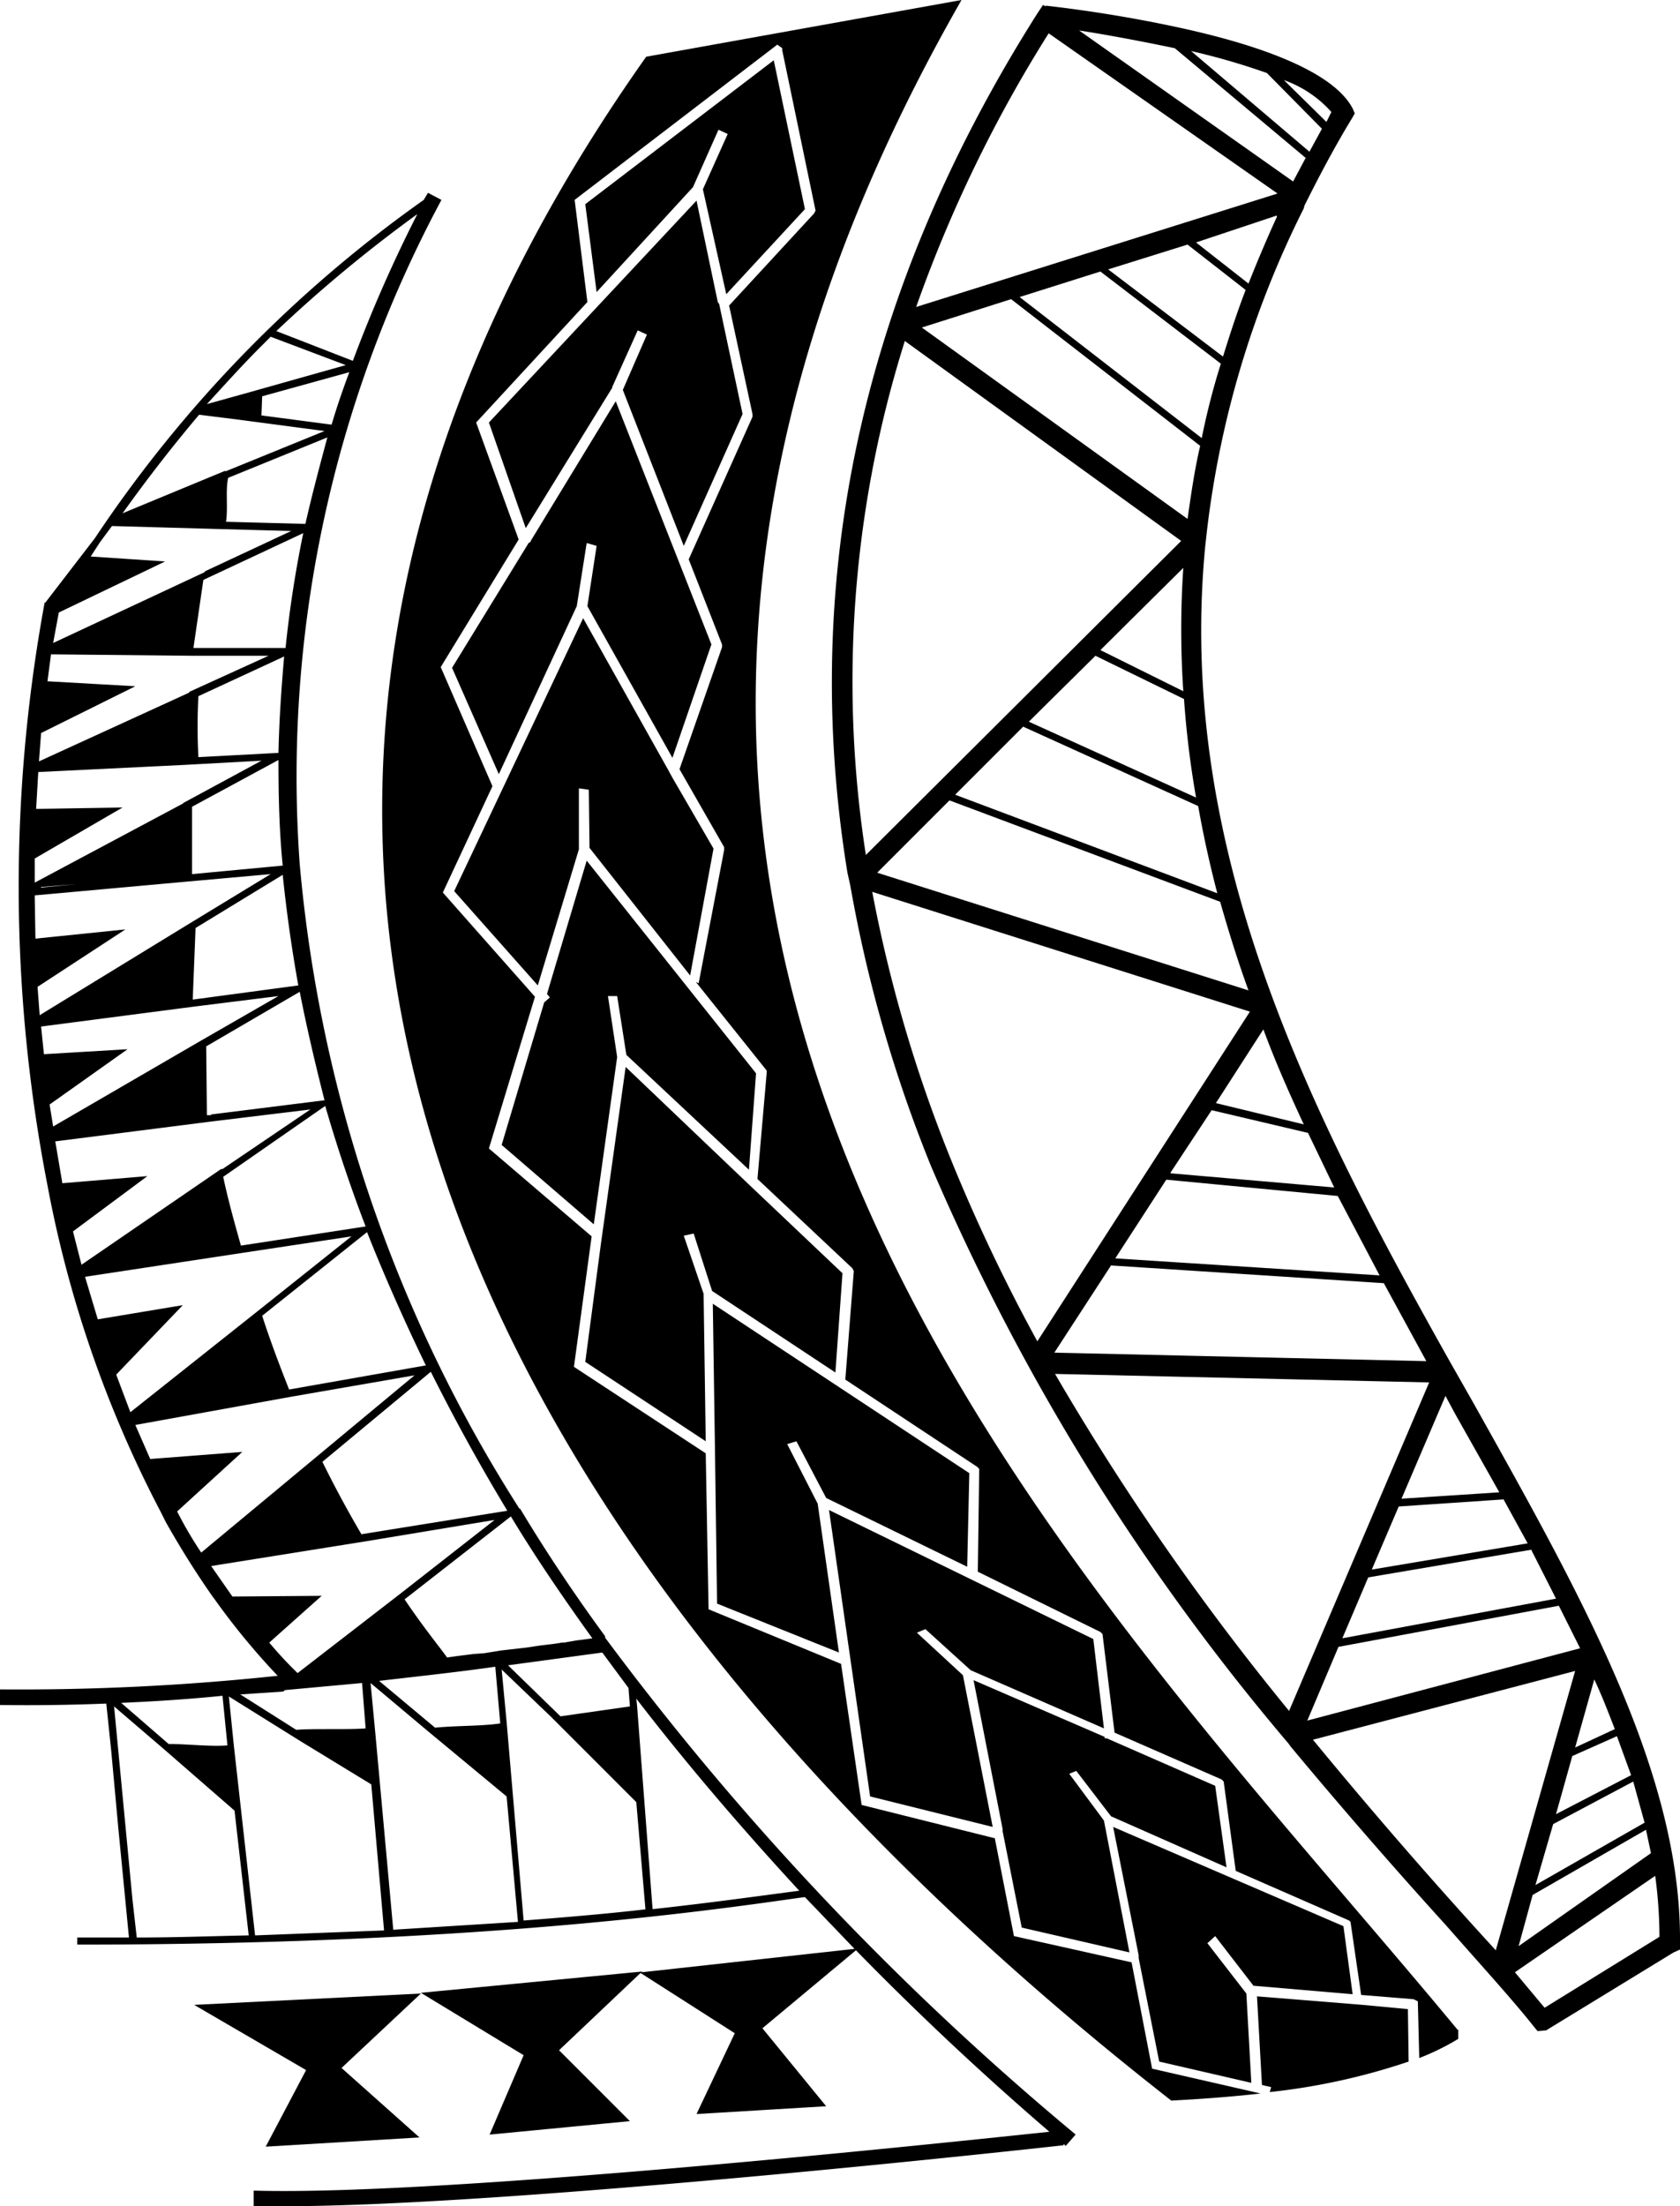 <svg data-name="Camada 1" xmlns="http://www.w3.org/2000/svg" viewBox="0 0 237.1 311.2"><path d="M208 198c15 26.8 29.3 52 29.1 76v1l-.9.4-18 11-1.2.1-.5-.6c-3-3.8-7.4-8.6-12.4-14.3a778 778 0 0 1-22-25.3l-.2-.3a321 321 0 0 1-50.5-81.5 194.6 194.6 0 0 1-11.4-39.6l-.4-1.8c-6.8-41.8 2.2-82.4 26.8-121.2l.8-1.2.4.2V.8A191.8 191.8 0 0 1 166.9 4c13.6 3 21.7 6.9 24 11.3l.3.7-.4.7c-2.5 4.1-4.7 8.3-6.7 12.3l-.1.4a136.6 136.6 0 0 0-13.7 45.8l-.2 1.8c-4.2 43.5 15.4 81 34.6 115.2l.8 1.4 2.5 4.4zm10 85.2l16.2-10a65 65 0 0 0-.6-8.6l-19.8 13.6 4.1 4.9zm-3.8-8.6l18.8-13.2-.7-3.3-16 9.2-2 7.3h-.1zm2.5-8.7l15.4-8.8-1.6-5.8-11.3 6-2.5 8.6zm2.9-10l10.6-5.5-2-5.5-6.3 2.8-2.3 8.2zm2.7-9.4l5.6-2.6c-.9-2.3-1.8-4.7-2.9-7zm-37.8-3.8l38.5-10.2-3-6-31.1 5.8-4.4 10.4zm26.6 32.4l11.2-39.4-37 9.7q12.5 15.2 25.8 29.7zm-21.7-44l30.2-5.6-3.5-6.9-23 3.9-3.7 8.7v-.1zm4.2-9.7l22-3.7-3.4-6.2-14.8 1-3.8 8.9zm4.2-10l13.8-.9-6.2-11-1.4-2.6-6.2 14.5zm-15.9 30l19.8-46.4-52.8-1.2a363.2 363.2 0 0 0 33 47.5v.1zm-33.1-50.6l52.5 1.2-6-11-38.5-2.5zm8.6-13.3l37.3 2.4-5.9-11.2-24.2-2.3-7.2 11.1zm7.8-12l23.1 2-3.7-7.7-13.6-3.2-5.8 8.8v.1zm22-148.3l.7-1.4a16.2 16.2 0 0 0-6.7-4.5zm-.6 1l-7.8-7.9a96.8 96.8 0 0 0-10.7-3.1l16.7 14.2 1.8-3.3v.1zm-2.3 4.1L165.8 6.8c-4.8-1-9.6-1.9-13.5-2.5l30.2 21.3 1.7-3.2zm-12.7 133.3l12.4 3c-2-4.3-4-8.8-5.7-13.4l-6.7 10.4zM129.3 43.3l51-16L148 4.7a192.7 192.7 0 0 0-18.7 38.6zm50.9-12.9l-11.4 3.8 7.4 5.8q1.9-4.8 4-9.4v-.2zm-33.8 158.8l30-46.5-53.3-16.9a199 199 0 0 0 11 37.5 246.3 246.3 0 0 0 12.3 25.9zm-22.6-66.1l52.4 16.6c-1.5-4.1-2.8-8.3-4-12.5L134 112.9l-10.2 10.2zm52-82.2l-8.2-6.4-11.2 3.5 16.2 12.3c1-3.2 2-6.3 3.2-9.4zm-3.5 10.4l-17-13-11.4 3.6 25.7 19.9a101.2 101.2 0 0 1 2.7-10.5zm-37.5 60.8l37 13.9q-1.6-6.1-2.7-12.3l-24.7-11.2-9.6 9.6zm34.6-49.2l-26.7-20.7-12.6 4 37.5 27c.5-3.5 1-7 1.8-10.4v.1zm-24.2 38.9l23.6 10.7a135.1 135.1 0 0 1-1.7-13.9l-12.5-6.1-9.4 9.3zM167 80.1l-11.7 11.6 11.7 5.8a130 130 0 0 1 0-17.4zm-44.8 40.5l44.5-44.3-39-28.2a159.7 159.7 0 0 0-5.5 72.5z"/><path d="M205.8 286.3v1.3a35 35 0 0 1-5.5 2.7l-.2-8-.6-.3-7.4-.6-1.5-10.3-.2-.2-16-7-1.7-12.6-.3-.3-15.1-6.6-1.7-13.9-.3-.3-17.3-8.5.2-14.5-.3-.3-18.6-12.3 1.2-15.3-.2-.4-13.4-12.6 1.3-14.9v-.4l-10-12.5.4.2 3.6-18.8v-.4l-6.3-11 6-17.2v-.4l-4.7-12 9-20.1v-.4l-3.3-15.3 12-13 .2-.4-4.7-22.6v-.3l-.7-.5-28.6 21.9 1.8 14.4-15.7 17 6 16.5-11 18 7.3 16.8-7 15 13 14.7L69 162l14.5 12.4-2.5 18.4L99.6 205l.4 22 18.7 7.7 2.9 19.9 18.8 4.7 2.7 13.8 16.6 3.7 2.9 15 15.3 3.5c-4.4.5-8.7.8-12.6 1C101.3 246.3-2 139.8 91.2 8l44.5-8c-76.7 134 16.8 222 70 286.3h.1z"/><path d="M198.7 283.4l.1 7.4a91.7 91.7 0 0 1-19.6 4.3l.2-.7-1.3-.3-.7-12.5 13.7 1.1 1.2.1 6.4.6z"/><path d="M189.6 271.7l1.3 9.6-14-1.2-5.4-7-1.1 1 5.5 7.1.7 12.6-13-3-2.9-14.6v-.4l-3.6-18.1z"/><path d="M171.5 251.9l1.6 11.5-16.3-7.2-4.9-6.4-1 .4 4.9 6.6 3.6 18.6-15.2-3.5-2.7-13.6v-.3l-4.1-21 18.5 8v.2h.3z"/><path d="M154.3 231.2l1.5 12.6-18.8-8.2-6.4-5.8-1.2.5 6.5 6 4.2 21.4-17.3-4.3L117 213z"/><path d="M151.8 301.1l-1.4 1.6-.3-.3v.2c-.8.1-77.4 8.6-110 8.6h-4.3V309c27 .8 99.9-7 112.3-8.3q-14.2-12.2-27.3-25.6l-13.2 11 9 11-18.3 1.1 5.4-11.4-13.3-8.5-11.5 10.9 10 10-19.8 1.9 4.8-11.2-14.5-8.8 31.2-3v.1l30-3.3-7-7.3-.8.1c-14 2-46.7 6.6-101.9 6.6v-1h7.3l-1.5-15.4-1-10.9-.7-6.7q-7.5.3-15 .2v-2.2a344 344 0 0 0 39-1.9h.2l-1.3-1.4a100.6 100.6 0 0 1-7.6-9.4l-.3-.4q-3.5-5-6.6-10.5l-.7-1.4a164 164 0 0 1-16-46.1A220.7 220.7 0 0 1 6.3 85h.1l7-9.1a182 182 0 0 1 46.4-47.7l.6-1 1.9 1a172 172 0 0 0-20 93.7 202 202 0 0 0 31 90.9h.1q5.4 9 12 18v.2a405 405 0 0 0 66.3 70zm-39-34.4c-8.3-9-16-18-23-27.1l.1.9 2.2 28.8c9.1-1 16-2 20.7-2.6zm-21.4 2.7h-.3l-1.3-15.2-12-12-7-6.7.7 7.4 2.4 28c6.5-.5 12.3-1 17.4-1.6zm-2.5-28.7l-.2-2.6-3.7-5-13.3 1.8 7.4 7.2 9.8-1.4zm-6.8-9.4l1.5-.2c-4.1-5.7-8-11.4-11.5-17.2l-15 11.7c2.7 4 5 6.8 6 8.2l1.4-.2 2.4-.3 1.4-.1 2.5-.4 3.5-.4 2-.3 1.7-.2.7-.1.6-.1h.3l1.7-.3zm-9 39.8l-1.6-17.7-11.1-9.2-8.1-6.8.7 7.4 2.5 27.4 17.5-1.1h.1zm-22-54.7l20.5-3.3q-5.8-9.6-10.8-19.6l-15.3 12.7a157 157 0 0 0 5.5 10.2h.1zm19.5 26.7l-.7-8c-4.8.7-10.4 1.3-16.4 2l7.9 6.6c3-.3 6.5-.2 9.2-.6zm-14.1-18.3l13.3-10.4-18.1 3-21.9 3.5 3 4.3 12.6-.1-7.4 6.6a55 55 0 0 0 4 4.3l14.5-11.2zM40.8 196l19.3-3.4c-3-6.2-5.8-12.5-8.3-18.8L37 185.6c1.2 3.7 2.5 7.1 3.8 10.4zm4.1 9.3L58.5 194l-17.3 3-22.1 4 2.1 4.8 13-1-9.2 8.4a55.1 55.1 0 0 0 3.4 5.8l16.5-13.7zm9.3 67l-1.8-20.6-10-6.1-10.1-6.3.7 6.9 3 26.8 18.2-.7zm-2.6-28.5l-.5-6.4-10.9 1-.2.2-5.9.4h-.2l7.9 5c2.6-.2 7.4 0 9.8-.2zM34 175.7l17.6-2.7a212 212 0 0 1-5.7-17l-14.4 10c.7 3.3 1.6 6.5 2.5 9.7zM49.8 50.9a197.4 197.4 0 0 1 9.1-20.7A198 198 0 0 0 39 46.7zm-13 133.7l12.8-10.2-15.2 2.3-22.4 3.4 1.8 6 12-2-9.4 9.8 2 5.3 18.4-14.6zM49.3 52.5L37 55.9l-.1 2.7 9.9 1.3c.7-2.4 1.6-5 2.5-7.4zm-14.7 3l14.2-4-10.6-4-1.5 1.5c-2.7 2.7-5.1 5.4-7.5 8zm11.6 6.2l-14 5.7c-.4 1.8 0 4.2-.3 6.2l11.2.3c.9-4 2-8.1 3.1-12.2zm-16.4 95.5l16-2c-1.3-5.1-2.5-10.2-3.5-15.3l-13.2 7.7.1 9.7h.6v-.1zm2-90.7l14-5.7-12.1-1.6-5.6-.7c-3.8 4.5-7.3 9-10.8 13.9l14.5-6v.1zm-.4 98.4l12.4-8.4-14 1.7-22 2.8 1 5.9 12-1-10.5 7.8 1.2 4.7 19.7-13.5h.2zm11.4-89.7l-14.1 6.6-1.4 9.6h13a161 161 0 0 1 2.5-16.2zM27.2 141l14.9-2q-1.4-7.8-2.2-15.6l-12.3 7.5zm1.7-60.4l12.2-5.7-11.1-.3-14.2-.4-1.7 2.3-1.3 2 10.5.7-15 7.2-.8 4.3 21.4-10v-.1zm11.2 12L28 98.2a82.2 82.2 0 0 0 0 8.6l11.3-.6c.1-4.6.4-9 .8-13.6zm-13 30.7l12.8-1.2c-.5-5-.6-10-.6-14.9l-12.2 6.6v9.5zM28 147l11.3-6.5-12 1.5-21.5 2.8.4 3.9L18 148l-11 7.8.5 3.1L28 147zm-1.8-16.4l12-7.3-12.3 1.1-21 1.9.1 6.1 12.7-1.3-12.4 8.1.3 4 20.6-12.6zm.5-33l11.2-5.1H27.2l-20-.2-.5 3.8 12.4.7-13.3 6.6-.3 4 21.2-9.7v-.1zm-.9 15.7l11.1-6-11 .6-20.5 1-.3 5.2 12.2-.2-12.4 7.2v3.4l21-11.2h-.1zM35.1 273l-2-17.6-10-8.7-7-6 .6 6.3 2 21 .6 5.3c5.5 0 10.7-.2 15.8-.3zm-3-26.8l-.7-7c-4.9.5-9.7.8-14.3 1l6.7 5.8c2.6 0 6 .4 8.3.2zm-26.3-121l5.1-.5-4.9.4h-.2v.1z"/><path d="M136.8 207.8l-.3 13.2-19.9-9.7-4.2-8-1.3.4 4.3 8.4 3 21-17.2-6.9-.3-22-.3-20.3z"/><path d="M118.9 179.6l-1 14-17.4-11.5-2.6-8.1-1.4.3 2.8 8.2.3 20.8-17-11.2 2.2-16.6 3.5-25 17.2 16.4zM109.2 8.5l4.4 21-11.1 12-3.3-14.8 3.5-7.8-1.3-.6-3.6 8.1-13.6 14.8-1.6-12.4z"/><path d="M82.8 121.4l23.9 30-1 13.6-17.3-16.2-1.3-8.3h-1.3l1.3 8.6-3.3 23.6-13-11.2 6-20.1.8-.7-.4-.5zm18.7-78.5l3.3 15.5L96.5 77l-8.6-22 3.4-7.8-1.3-.6-3.6 8v.1L74.2 74.5 69 59.6l29.3-31.3 3 14.3z"/><path d="M94.9 109.7l5.8 10-3.3 17.9-14.2-18-.1-8.2-1.4-.2v8.6L75.9 139l-11.8-13.3 18.2-38.5 12 21.4z"/><path d="M86.9 56.6l13.5 34.3-5.5 16-12-21.4 1.3-8.5-1.4-.4-1.4 8.9-11 23.7-6.6-15 10.8-17.6.3-.2v-.1zM59.4 281.2l-11.2 10.5 11 9.8-21.7 1.3 5.7-10.8-15.8-9.2z"/></svg>